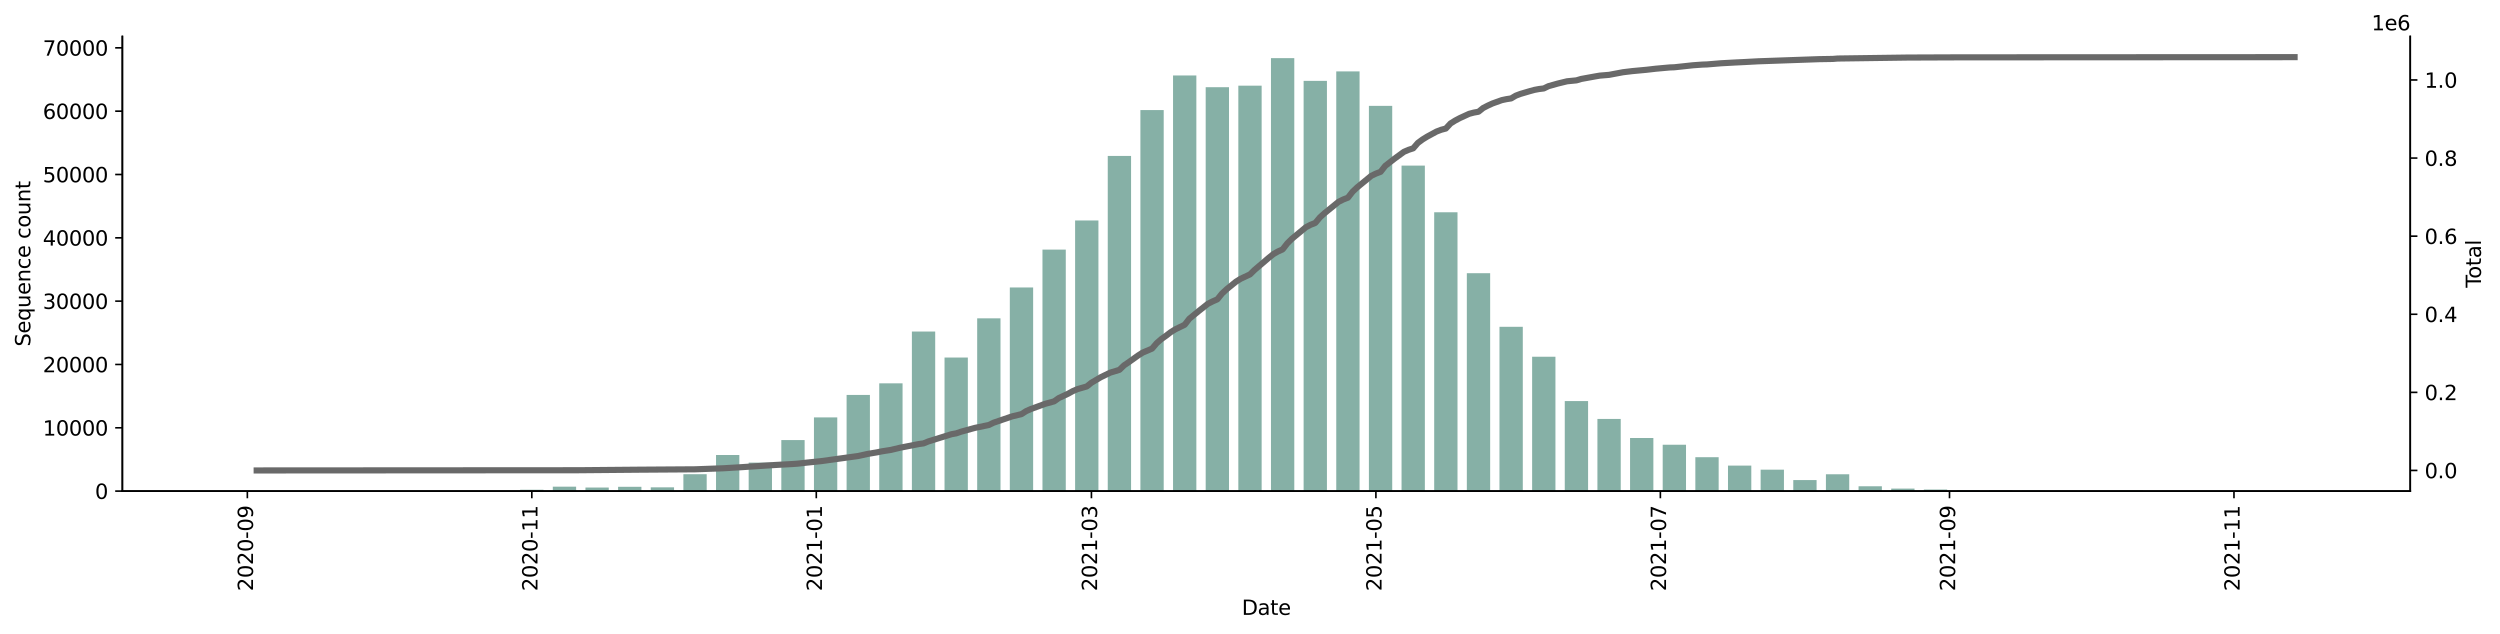 <?xml version="1.0" encoding="utf-8" standalone="no"?>
<!DOCTYPE svg PUBLIC "-//W3C//DTD SVG 1.1//EN"
  "http://www.w3.org/Graphics/SVG/1.1/DTD/svg11.dtd">
<svg height="309.219pt" version="1.1" viewBox="0 0 1219.472 309.219" width="1219.472pt" xmlns="http://www.w3.org/2000/svg" xmlns:xlink="http://www.w3.org/1999/xlink">
 <defs>
  <style type="text/css">*{stroke-linecap:butt;stroke-linejoin:round;}</style>
 </defs>
 <g id="figure_1">
  <g id="patch_1">
   <path d="M 0 309.219 
L 1219.472 309.219 
L 1219.472 0 
L 0 0 
z
" style="fill:#ffffff;"/>
  </g>
  <g id="axes_1">
   <g id="patch_2">
    <path d="M 59.691 239.558 
L 1175.691 239.558 
L 1175.691 17.798 
L 59.691 17.798 
z
" style="fill:#ffffff;"/>
   </g>
   <g id="patch_3">
    <path clip-path="url(#p2f53ec2098)" d="M 110.418 239.558 
L 121.792 239.558 
L 121.792 239.552 
L 110.418 239.552 
z
" style="fill:#86b0a6;"/>
   </g>
   <g id="patch_4">
    <path clip-path="url(#p2f53ec2098)" d="M 158.188 239.558 
L 169.562 239.558 
L 169.562 239.546 
L 158.188 239.546 
z
" style="fill:#86b0a6;"/>
   </g>
   <g id="patch_5">
    <path clip-path="url(#p2f53ec2098)" d="M 174.111 239.558 
L 185.485 239.558 
L 185.485 239.543 
L 174.111 239.543 
z
" style="fill:#86b0a6;"/>
   </g>
   <g id="patch_6">
    <path clip-path="url(#p2f53ec2098)" d="M 190.035 239.558 
L 201.409 239.558 
L 201.409 239.546 
L 190.035 239.546 
z
" style="fill:#86b0a6;"/>
   </g>
   <g id="patch_7">
    <path clip-path="url(#p2f53ec2098)" d="M 205.958 239.558 
L 217.332 239.558 
L 217.332 239.534 
L 205.958 239.534 
z
" style="fill:#86b0a6;"/>
   </g>
   <g id="patch_8">
    <path clip-path="url(#p2f53ec2098)" d="M 221.881 239.558 
L 233.255 239.558 
L 233.255 239.453 
L 221.881 239.453 
z
" style="fill:#86b0a6;"/>
   </g>
   <g id="patch_9">
    <path clip-path="url(#p2f53ec2098)" d="M 237.805 239.558 
L 249.179 239.558 
L 249.179 239.438 
L 237.805 239.438 
z
" style="fill:#86b0a6;"/>
   </g>
   <g id="patch_10">
    <path clip-path="url(#p2f53ec2098)" d="M 253.728 239.558 
L 265.102 239.558 
L 265.102 238.873 
L 253.728 238.873 
z
" style="fill:#86b0a6;"/>
   </g>
   <g id="patch_11">
    <path clip-path="url(#p2f53ec2098)" d="M 269.651 239.558 
L 281.025 239.558 
L 281.025 237.406 
L 269.651 237.406 
z
" style="fill:#86b0a6;"/>
   </g>
   <g id="patch_12">
    <path clip-path="url(#p2f53ec2098)" d="M 285.575 239.558 
L 296.949 239.558 
L 296.949 237.829 
L 285.575 237.829 
z
" style="fill:#86b0a6;"/>
   </g>
   <g id="patch_13">
    <path clip-path="url(#p2f53ec2098)" d="M 301.498 239.558 
L 312.872 239.558 
L 312.872 237.458 
L 301.498 237.458 
z
" style="fill:#86b0a6;"/>
   </g>
   <g id="patch_14">
    <path clip-path="url(#p2f53ec2098)" d="M 317.422 239.558 
L 328.795 239.558 
L 328.795 237.705 
L 317.422 237.705 
z
" style="fill:#86b0a6;"/>
   </g>
   <g id="patch_15">
    <path clip-path="url(#p2f53ec2098)" d="M 333.345 239.558 
L 344.719 239.558 
L 344.719 231.311 
L 333.345 231.311 
z
" style="fill:#86b0a6;"/>
   </g>
   <g id="patch_16">
    <path clip-path="url(#p2f53ec2098)" d="M 349.268 239.558 
L 360.642 239.558 
L 360.642 221.955 
L 349.268 221.955 
z
" style="fill:#86b0a6;"/>
   </g>
   <g id="patch_17">
    <path clip-path="url(#p2f53ec2098)" d="M 365.192 239.558 
L 376.565 239.558 
L 376.565 225.656 
L 365.192 225.656 
z
" style="fill:#86b0a6;"/>
   </g>
   <g id="patch_18">
    <path clip-path="url(#p2f53ec2098)" d="M 381.115 239.558 
L 392.489 239.558 
L 392.489 214.669 
L 381.115 214.669 
z
" style="fill:#86b0a6;"/>
   </g>
   <g id="patch_19">
    <path clip-path="url(#p2f53ec2098)" d="M 397.038 239.558 
L 408.412 239.558 
L 408.412 203.596 
L 397.038 203.596 
z
" style="fill:#86b0a6;"/>
   </g>
   <g id="patch_20">
    <path clip-path="url(#p2f53ec2098)" d="M 412.962 239.558 
L 424.336 239.558 
L 424.336 192.636 
L 412.962 192.636 
z
" style="fill:#86b0a6;"/>
   </g>
   <g id="patch_21">
    <path clip-path="url(#p2f53ec2098)" d="M 428.885 239.558 
L 440.259 239.558 
L 440.259 186.999 
L 428.885 186.999 
z
" style="fill:#86b0a6;"/>
   </g>
   <g id="patch_22">
    <path clip-path="url(#p2f53ec2098)" d="M 444.808 239.558 
L 456.182 239.558 
L 456.182 161.724 
L 444.808 161.724 
z
" style="fill:#86b0a6;"/>
   </g>
   <g id="patch_23">
    <path clip-path="url(#p2f53ec2098)" d="M 460.732 239.558 
L 472.106 239.558 
L 472.106 174.385 
L 460.732 174.385 
z
" style="fill:#86b0a6;"/>
   </g>
   <g id="patch_24">
    <path clip-path="url(#p2f53ec2098)" d="M 476.655 239.558 
L 488.029 239.558 
L 488.029 155.284 
L 476.655 155.284 
z
" style="fill:#86b0a6;"/>
   </g>
   <g id="patch_25">
    <path clip-path="url(#p2f53ec2098)" d="M 492.579 239.558 
L 503.952 239.558 
L 503.952 140.232 
L 492.579 140.232 
z
" style="fill:#86b0a6;"/>
   </g>
   <g id="patch_26">
    <path clip-path="url(#p2f53ec2098)" d="M 508.502 239.558 
L 519.876 239.558 
L 519.876 121.742 
L 508.502 121.742 
z
" style="fill:#86b0a6;"/>
   </g>
   <g id="patch_27">
    <path clip-path="url(#p2f53ec2098)" d="M 524.425 239.558 
L 535.799 239.558 
L 535.799 107.546 
L 524.425 107.546 
z
" style="fill:#86b0a6;"/>
   </g>
   <g id="patch_28">
    <path clip-path="url(#p2f53ec2098)" d="M 540.349 239.558 
L 551.722 239.558 
L 551.722 76.071 
L 540.349 76.071 
z
" style="fill:#86b0a6;"/>
   </g>
   <g id="patch_29">
    <path clip-path="url(#p2f53ec2098)" d="M 556.272 239.558 
L 567.646 239.558 
L 567.646 53.705 
L 556.272 53.705 
z
" style="fill:#86b0a6;"/>
   </g>
   <g id="patch_30">
    <path clip-path="url(#p2f53ec2098)" d="M 572.195 239.558 
L 583.569 239.558 
L 583.569 36.803 
L 572.195 36.803 
z
" style="fill:#86b0a6;"/>
   </g>
   <g id="patch_31">
    <path clip-path="url(#p2f53ec2098)" d="M 588.119 239.558 
L 599.492 239.558 
L 599.492 42.545 
L 588.119 42.545 
z
" style="fill:#86b0a6;"/>
   </g>
   <g id="patch_32">
    <path clip-path="url(#p2f53ec2098)" d="M 604.042 239.558 
L 615.416 239.558 
L 615.416 41.795 
L 604.042 41.795 
z
" style="fill:#86b0a6;"/>
   </g>
   <g id="patch_33">
    <path clip-path="url(#p2f53ec2098)" d="M 619.965 239.558 
L 631.339 239.558 
L 631.339 28.358 
L 619.965 28.358 
z
" style="fill:#86b0a6;"/>
   </g>
   <g id="patch_34">
    <path clip-path="url(#p2f53ec2098)" d="M 635.889 239.558 
L 647.263 239.558 
L 647.263 39.46 
L 635.889 39.46 
z
" style="fill:#86b0a6;"/>
   </g>
   <g id="patch_35">
    <path clip-path="url(#p2f53ec2098)" d="M 651.812 239.558 
L 663.186 239.558 
L 663.186 34.82 
L 651.812 34.82 
z
" style="fill:#86b0a6;"/>
   </g>
   <g id="patch_36">
    <path clip-path="url(#p2f53ec2098)" d="M 667.735 239.558 
L 679.109 239.558 
L 679.109 51.645 
L 667.735 51.645 
z
" style="fill:#86b0a6;"/>
   </g>
   <g id="patch_37">
    <path clip-path="url(#p2f53ec2098)" d="M 683.659 239.558 
L 695.033 239.558 
L 695.033 80.788 
L 683.659 80.788 
z
" style="fill:#86b0a6;"/>
   </g>
   <g id="patch_38">
    <path clip-path="url(#p2f53ec2098)" d="M 699.582 239.558 
L 710.956 239.558 
L 710.956 103.543 
L 699.582 103.543 
z
" style="fill:#86b0a6;"/>
   </g>
   <g id="patch_39">
    <path clip-path="url(#p2f53ec2098)" d="M 715.506 239.558 
L 726.879 239.558 
L 726.879 133.257 
L 715.506 133.257 
z
" style="fill:#86b0a6;"/>
   </g>
   <g id="patch_40">
    <path clip-path="url(#p2f53ec2098)" d="M 731.429 239.558 
L 742.803 239.558 
L 742.803 159.407 
L 731.429 159.407 
z
" style="fill:#86b0a6;"/>
   </g>
   <g id="patch_41">
    <path clip-path="url(#p2f53ec2098)" d="M 747.352 239.558 
L 758.726 239.558 
L 758.726 174.017 
L 747.352 174.017 
z
" style="fill:#86b0a6;"/>
   </g>
   <g id="patch_42">
    <path clip-path="url(#p2f53ec2098)" d="M 763.276 239.558 
L 774.649 239.558 
L 774.649 195.645 
L 763.276 195.645 
z
" style="fill:#86b0a6;"/>
   </g>
   <g id="patch_43">
    <path clip-path="url(#p2f53ec2098)" d="M 779.199 239.558 
L 790.573 239.558 
L 790.573 204.362 
L 779.199 204.362 
z
" style="fill:#86b0a6;"/>
   </g>
   <g id="patch_44">
    <path clip-path="url(#p2f53ec2098)" d="M 795.122 239.558 
L 806.496 239.558 
L 806.496 213.656 
L 795.122 213.656 
z
" style="fill:#86b0a6;"/>
   </g>
   <g id="patch_45">
    <path clip-path="url(#p2f53ec2098)" d="M 811.046 239.558 
L 822.42 239.558 
L 822.42 216.933 
L 811.046 216.933 
z
" style="fill:#86b0a6;"/>
   </g>
   <g id="patch_46">
    <path clip-path="url(#p2f53ec2098)" d="M 826.969 239.558 
L 838.343 239.558 
L 838.343 223.009 
L 826.969 223.009 
z
" style="fill:#86b0a6;"/>
   </g>
   <g id="patch_47">
    <path clip-path="url(#p2f53ec2098)" d="M 842.892 239.558 
L 854.266 239.558 
L 854.266 227.12 
L 842.892 227.12 
z
" style="fill:#86b0a6;"/>
   </g>
   <g id="patch_48">
    <path clip-path="url(#p2f53ec2098)" d="M 858.816 239.558 
L 870.19 239.558 
L 870.19 229.112 
L 858.816 229.112 
z
" style="fill:#86b0a6;"/>
   </g>
   <g id="patch_49">
    <path clip-path="url(#p2f53ec2098)" d="M 874.739 239.558 
L 886.113 239.558 
L 886.113 234.175 
L 874.739 234.175 
z
" style="fill:#86b0a6;"/>
   </g>
   <g id="patch_50">
    <path clip-path="url(#p2f53ec2098)" d="M 890.662 239.558 
L 902.036 239.558 
L 902.036 231.345 
L 890.662 231.345 
z
" style="fill:#86b0a6;"/>
   </g>
   <g id="patch_51">
    <path clip-path="url(#p2f53ec2098)" d="M 906.586 239.558 
L 917.96 239.558 
L 917.96 237.202 
L 906.586 237.202 
z
" style="fill:#86b0a6;"/>
   </g>
   <g id="patch_52">
    <path clip-path="url(#p2f53ec2098)" d="M 922.509 239.558 
L 933.883 239.558 
L 933.883 238.335 
L 922.509 238.335 
z
" style="fill:#86b0a6;"/>
   </g>
   <g id="patch_53">
    <path clip-path="url(#p2f53ec2098)" d="M 938.433 239.558 
L 949.806 239.558 
L 949.806 238.78 
L 938.433 238.78 
z
" style="fill:#86b0a6;"/>
   </g>
   <g id="patch_54">
    <path clip-path="url(#p2f53ec2098)" d="M 954.356 239.558 
L 965.73 239.558 
L 965.73 239.179 
L 954.356 239.179 
z
" style="fill:#86b0a6;"/>
   </g>
   <g id="patch_55">
    <path clip-path="url(#p2f53ec2098)" d="M 970.279 239.558 
L 981.653 239.558 
L 981.653 239.228 
L 970.279 239.228 
z
" style="fill:#86b0a6;"/>
   </g>
   <g id="patch_56">
    <path clip-path="url(#p2f53ec2098)" d="M 986.203 239.558 
L 997.576 239.558 
L 997.576 239.382 
L 986.203 239.382 
z
" style="fill:#86b0a6;"/>
   </g>
   <g id="patch_57">
    <path clip-path="url(#p2f53ec2098)" d="M 1002.126 239.558 
L 1013.5 239.558 
L 1013.5 239.45 
L 1002.126 239.45 
z
" style="fill:#86b0a6;"/>
   </g>
   <g id="patch_58">
    <path clip-path="url(#p2f53ec2098)" d="M 1018.049 239.558 
L 1029.423 239.558 
L 1029.423 239.435 
L 1018.049 239.435 
z
" style="fill:#86b0a6;"/>
   </g>
   <g id="patch_59">
    <path clip-path="url(#p2f53ec2098)" d="M 1033.973 239.558 
L 1045.347 239.558 
L 1045.347 239.308 
L 1033.973 239.308 
z
" style="fill:#86b0a6;"/>
   </g>
   <g id="patch_60">
    <path clip-path="url(#p2f53ec2098)" d="M 1049.896 239.558 
L 1061.27 239.558 
L 1061.27 239.518 
L 1049.896 239.518 
z
" style="fill:#86b0a6;"/>
   </g>
   <g id="patch_61">
    <path clip-path="url(#p2f53ec2098)" d="M 1065.819 239.558 
L 1077.193 239.558 
L 1077.193 239.54 
L 1065.819 239.54 
z
" style="fill:#86b0a6;"/>
   </g>
   <g id="patch_62">
    <path clip-path="url(#p2f53ec2098)" d="M 1081.743 239.558 
L 1093.117 239.558 
L 1093.117 239.555 
L 1081.743 239.555 
z
" style="fill:#86b0a6;"/>
   </g>
   <g id="patch_63">
    <path clip-path="url(#p2f53ec2098)" d="M 1097.666 239.558 
L 1109.04 239.558 
L 1109.04 239.549 
L 1097.666 239.549 
z
" style="fill:#86b0a6;"/>
   </g>
   <g id="patch_64">
    <path clip-path="url(#p2f53ec2098)" d="M 1113.59 239.558 
L 1124.963 239.558 
L 1124.963 239.555 
L 1113.59 239.555 
z
" style="fill:#86b0a6;"/>
   </g>
   <g id="matplotlib.axis_1">
    <g id="xtick_1">
     <g id="line2d_1">
      <defs>
       <path d="M 0 0 
L 0 3.5 
" id="m58d3f41834" style="stroke:#000000;stroke-width:0.8;"/>
      </defs>
      <g>
       <use style="stroke:#000000;stroke-width:0.8;" x="120.654" xlink:href="#m58d3f41834" y="239.558"/>
      </g>
     </g>
     <g id="text_1">
      <!-- 2020-09 -->
      <g transform="translate(123.414 288.341)rotate(-90)scale(0.1 -0.1)">
       <defs>
        <path d="M 1228 531 
L 3431 531 
L 3431 0 
L 469 0 
L 469 531 
Q 828 903 1448 1529 
Q 2069 2156 2228 2338 
Q 2531 2678 2651 2914 
Q 2772 3150 2772 3378 
Q 2772 3750 2511 3984 
Q 2250 4219 1831 4219 
Q 1534 4219 1204 4116 
Q 875 4013 500 3803 
L 500 4441 
Q 881 4594 1212 4672 
Q 1544 4750 1819 4750 
Q 2544 4750 2975 4387 
Q 3406 4025 3406 3419 
Q 3406 3131 3298 2873 
Q 3191 2616 2906 2266 
Q 2828 2175 2409 1742 
Q 1991 1309 1228 531 
z
" id="DejaVuSans-32" transform="scale(0.016)"/>
        <path d="M 2034 4250 
Q 1547 4250 1301 3770 
Q 1056 3291 1056 2328 
Q 1056 1369 1301 889 
Q 1547 409 2034 409 
Q 2525 409 2770 889 
Q 3016 1369 3016 2328 
Q 3016 3291 2770 3770 
Q 2525 4250 2034 4250 
z
M 2034 4750 
Q 2819 4750 3233 4129 
Q 3647 3509 3647 2328 
Q 3647 1150 3233 529 
Q 2819 -91 2034 -91 
Q 1250 -91 836 529 
Q 422 1150 422 2328 
Q 422 3509 836 4129 
Q 1250 4750 2034 4750 
z
" id="DejaVuSans-30" transform="scale(0.016)"/>
        <path d="M 313 2009 
L 1997 2009 
L 1997 1497 
L 313 1497 
L 313 2009 
z
" id="DejaVuSans-2d" transform="scale(0.016)"/>
        <path d="M 703 97 
L 703 672 
Q 941 559 1184 500 
Q 1428 441 1663 441 
Q 2288 441 2617 861 
Q 2947 1281 2994 2138 
Q 2813 1869 2534 1725 
Q 2256 1581 1919 1581 
Q 1219 1581 811 2004 
Q 403 2428 403 3163 
Q 403 3881 828 4315 
Q 1253 4750 1959 4750 
Q 2769 4750 3195 4129 
Q 3622 3509 3622 2328 
Q 3622 1225 3098 567 
Q 2575 -91 1691 -91 
Q 1453 -91 1209 -44 
Q 966 3 703 97 
z
M 1959 2075 
Q 2384 2075 2632 2365 
Q 2881 2656 2881 3163 
Q 2881 3666 2632 3958 
Q 2384 4250 1959 4250 
Q 1534 4250 1286 3958 
Q 1038 3666 1038 3163 
Q 1038 2656 1286 2365 
Q 1534 2075 1959 2075 
z
" id="DejaVuSans-39" transform="scale(0.016)"/>
       </defs>
       <use xlink:href="#DejaVuSans-32"/>
       <use x="63.623" xlink:href="#DejaVuSans-30"/>
       <use x="127.246" xlink:href="#DejaVuSans-32"/>
       <use x="190.869" xlink:href="#DejaVuSans-30"/>
       <use x="254.492" xlink:href="#DejaVuSans-2d"/>
       <use x="290.576" xlink:href="#DejaVuSans-30"/>
       <use x="354.199" xlink:href="#DejaVuSans-39"/>
      </g>
     </g>
    </g>
    <g id="xtick_2">
     <g id="line2d_2">
      <g>
       <use style="stroke:#000000;stroke-width:0.8;" x="259.415" xlink:href="#m58d3f41834" y="239.558"/>
      </g>
     </g>
     <g id="text_2">
      <!-- 2020-11 -->
      <g transform="translate(262.174 288.341)rotate(-90)scale(0.1 -0.1)">
       <defs>
        <path d="M 794 531 
L 1825 531 
L 1825 4091 
L 703 3866 
L 703 4441 
L 1819 4666 
L 2450 4666 
L 2450 531 
L 3481 531 
L 3481 0 
L 794 0 
L 794 531 
z
" id="DejaVuSans-31" transform="scale(0.016)"/>
       </defs>
       <use xlink:href="#DejaVuSans-32"/>
       <use x="63.623" xlink:href="#DejaVuSans-30"/>
       <use x="127.246" xlink:href="#DejaVuSans-32"/>
       <use x="190.869" xlink:href="#DejaVuSans-30"/>
       <use x="254.492" xlink:href="#DejaVuSans-2d"/>
       <use x="290.576" xlink:href="#DejaVuSans-31"/>
       <use x="354.199" xlink:href="#DejaVuSans-31"/>
      </g>
     </g>
    </g>
    <g id="xtick_3">
     <g id="line2d_3">
      <g>
       <use style="stroke:#000000;stroke-width:0.8;" x="398.176" xlink:href="#m58d3f41834" y="239.558"/>
      </g>
     </g>
     <g id="text_3">
      <!-- 2021-01 -->
      <g transform="translate(400.935 288.341)rotate(-90)scale(0.1 -0.1)">
       <use xlink:href="#DejaVuSans-32"/>
       <use x="63.623" xlink:href="#DejaVuSans-30"/>
       <use x="127.246" xlink:href="#DejaVuSans-32"/>
       <use x="190.869" xlink:href="#DejaVuSans-31"/>
       <use x="254.492" xlink:href="#DejaVuSans-2d"/>
       <use x="290.576" xlink:href="#DejaVuSans-30"/>
       <use x="354.199" xlink:href="#DejaVuSans-31"/>
      </g>
     </g>
    </g>
    <g id="xtick_4">
     <g id="line2d_4">
      <g>
       <use style="stroke:#000000;stroke-width:0.8;" x="532.387" xlink:href="#m58d3f41834" y="239.558"/>
      </g>
     </g>
     <g id="text_4">
      <!-- 2021-03 -->
      <g transform="translate(535.146 288.341)rotate(-90)scale(0.1 -0.1)">
       <defs>
        <path d="M 2597 2516 
Q 3050 2419 3304 2112 
Q 3559 1806 3559 1356 
Q 3559 666 3084 287 
Q 2609 -91 1734 -91 
Q 1441 -91 1130 -33 
Q 819 25 488 141 
L 488 750 
Q 750 597 1062 519 
Q 1375 441 1716 441 
Q 2309 441 2620 675 
Q 2931 909 2931 1356 
Q 2931 1769 2642 2001 
Q 2353 2234 1838 2234 
L 1294 2234 
L 1294 2753 
L 1863 2753 
Q 2328 2753 2575 2939 
Q 2822 3125 2822 3475 
Q 2822 3834 2567 4026 
Q 2313 4219 1838 4219 
Q 1578 4219 1281 4162 
Q 984 4106 628 3988 
L 628 4550 
Q 988 4650 1302 4700 
Q 1616 4750 1894 4750 
Q 2613 4750 3031 4423 
Q 3450 4097 3450 3541 
Q 3450 3153 3228 2886 
Q 3006 2619 2597 2516 
z
" id="DejaVuSans-33" transform="scale(0.016)"/>
       </defs>
       <use xlink:href="#DejaVuSans-32"/>
       <use x="63.623" xlink:href="#DejaVuSans-30"/>
       <use x="127.246" xlink:href="#DejaVuSans-32"/>
       <use x="190.869" xlink:href="#DejaVuSans-31"/>
       <use x="254.492" xlink:href="#DejaVuSans-2d"/>
       <use x="290.576" xlink:href="#DejaVuSans-30"/>
       <use x="354.199" xlink:href="#DejaVuSans-33"/>
      </g>
     </g>
    </g>
    <g id="xtick_5">
     <g id="line2d_5">
      <g>
       <use style="stroke:#000000;stroke-width:0.8;" x="671.148" xlink:href="#m58d3f41834" y="239.558"/>
      </g>
     </g>
     <g id="text_5">
      <!-- 2021-05 -->
      <g transform="translate(673.907 288.341)rotate(-90)scale(0.1 -0.1)">
       <defs>
        <path d="M 691 4666 
L 3169 4666 
L 3169 4134 
L 1269 4134 
L 1269 2991 
Q 1406 3038 1543 3061 
Q 1681 3084 1819 3084 
Q 2600 3084 3056 2656 
Q 3513 2228 3513 1497 
Q 3513 744 3044 326 
Q 2575 -91 1722 -91 
Q 1428 -91 1123 -41 
Q 819 9 494 109 
L 494 744 
Q 775 591 1075 516 
Q 1375 441 1709 441 
Q 2250 441 2565 725 
Q 2881 1009 2881 1497 
Q 2881 1984 2565 2268 
Q 2250 2553 1709 2553 
Q 1456 2553 1204 2497 
Q 953 2441 691 2322 
L 691 4666 
z
" id="DejaVuSans-35" transform="scale(0.016)"/>
       </defs>
       <use xlink:href="#DejaVuSans-32"/>
       <use x="63.623" xlink:href="#DejaVuSans-30"/>
       <use x="127.246" xlink:href="#DejaVuSans-32"/>
       <use x="190.869" xlink:href="#DejaVuSans-31"/>
       <use x="254.492" xlink:href="#DejaVuSans-2d"/>
       <use x="290.576" xlink:href="#DejaVuSans-30"/>
       <use x="354.199" xlink:href="#DejaVuSans-35"/>
      </g>
     </g>
    </g>
    <g id="xtick_6">
     <g id="line2d_6">
      <g>
       <use style="stroke:#000000;stroke-width:0.8;" x="809.908" xlink:href="#m58d3f41834" y="239.558"/>
      </g>
     </g>
     <g id="text_6">
      <!-- 2021-07 -->
      <g transform="translate(812.668 288.341)rotate(-90)scale(0.1 -0.1)">
       <defs>
        <path d="M 525 4666 
L 3525 4666 
L 3525 4397 
L 1831 0 
L 1172 0 
L 2766 4134 
L 525 4134 
L 525 4666 
z
" id="DejaVuSans-37" transform="scale(0.016)"/>
       </defs>
       <use xlink:href="#DejaVuSans-32"/>
       <use x="63.623" xlink:href="#DejaVuSans-30"/>
       <use x="127.246" xlink:href="#DejaVuSans-32"/>
       <use x="190.869" xlink:href="#DejaVuSans-31"/>
       <use x="254.492" xlink:href="#DejaVuSans-2d"/>
       <use x="290.576" xlink:href="#DejaVuSans-30"/>
       <use x="354.199" xlink:href="#DejaVuSans-37"/>
      </g>
     </g>
    </g>
    <g id="xtick_7">
     <g id="line2d_7">
      <g>
       <use style="stroke:#000000;stroke-width:0.8;" x="950.944" xlink:href="#m58d3f41834" y="239.558"/>
      </g>
     </g>
     <g id="text_7">
      <!-- 2021-09 -->
      <g transform="translate(953.703 288.341)rotate(-90)scale(0.1 -0.1)">
       <use xlink:href="#DejaVuSans-32"/>
       <use x="63.623" xlink:href="#DejaVuSans-30"/>
       <use x="127.246" xlink:href="#DejaVuSans-32"/>
       <use x="190.869" xlink:href="#DejaVuSans-31"/>
       <use x="254.492" xlink:href="#DejaVuSans-2d"/>
       <use x="290.576" xlink:href="#DejaVuSans-30"/>
       <use x="354.199" xlink:href="#DejaVuSans-39"/>
      </g>
     </g>
    </g>
    <g id="xtick_8">
     <g id="line2d_8">
      <g>
       <use style="stroke:#000000;stroke-width:0.8;" x="1089.704" xlink:href="#m58d3f41834" y="239.558"/>
      </g>
     </g>
     <g id="text_8">
      <!-- 2021-11 -->
      <g transform="translate(1092.464 288.341)rotate(-90)scale(0.1 -0.1)">
       <use xlink:href="#DejaVuSans-32"/>
       <use x="63.623" xlink:href="#DejaVuSans-30"/>
       <use x="127.246" xlink:href="#DejaVuSans-32"/>
       <use x="190.869" xlink:href="#DejaVuSans-31"/>
       <use x="254.492" xlink:href="#DejaVuSans-2d"/>
       <use x="290.576" xlink:href="#DejaVuSans-31"/>
       <use x="354.199" xlink:href="#DejaVuSans-31"/>
      </g>
     </g>
    </g>
    <g id="text_9">
     <!-- Date -->
     <g transform="translate(605.74 299.94)scale(0.1 -0.1)">
      <defs>
       <path d="M 1259 4147 
L 1259 519 
L 2022 519 
Q 2988 519 3436 956 
Q 3884 1394 3884 2338 
Q 3884 3275 3436 3711 
Q 2988 4147 2022 4147 
L 1259 4147 
z
M 628 4666 
L 1925 4666 
Q 3281 4666 3915 4102 
Q 4550 3538 4550 2338 
Q 4550 1131 3912 565 
Q 3275 0 1925 0 
L 628 0 
L 628 4666 
z
" id="DejaVuSans-44" transform="scale(0.016)"/>
       <path d="M 2194 1759 
Q 1497 1759 1228 1600 
Q 959 1441 959 1056 
Q 959 750 1161 570 
Q 1363 391 1709 391 
Q 2188 391 2477 730 
Q 2766 1069 2766 1631 
L 2766 1759 
L 2194 1759 
z
M 3341 1997 
L 3341 0 
L 2766 0 
L 2766 531 
Q 2569 213 2275 61 
Q 1981 -91 1556 -91 
Q 1019 -91 701 211 
Q 384 513 384 1019 
Q 384 1609 779 1909 
Q 1175 2209 1959 2209 
L 2766 2209 
L 2766 2266 
Q 2766 2663 2505 2880 
Q 2244 3097 1772 3097 
Q 1472 3097 1187 3025 
Q 903 2953 641 2809 
L 641 3341 
Q 956 3463 1253 3523 
Q 1550 3584 1831 3584 
Q 2591 3584 2966 3190 
Q 3341 2797 3341 1997 
z
" id="DejaVuSans-61" transform="scale(0.016)"/>
       <path d="M 1172 4494 
L 1172 3500 
L 2356 3500 
L 2356 3053 
L 1172 3053 
L 1172 1153 
Q 1172 725 1289 603 
Q 1406 481 1766 481 
L 2356 481 
L 2356 0 
L 1766 0 
Q 1100 0 847 248 
Q 594 497 594 1153 
L 594 3053 
L 172 3053 
L 172 3500 
L 594 3500 
L 594 4494 
L 1172 4494 
z
" id="DejaVuSans-74" transform="scale(0.016)"/>
       <path d="M 3597 1894 
L 3597 1613 
L 953 1613 
Q 991 1019 1311 708 
Q 1631 397 2203 397 
Q 2534 397 2845 478 
Q 3156 559 3463 722 
L 3463 178 
Q 3153 47 2828 -22 
Q 2503 -91 2169 -91 
Q 1331 -91 842 396 
Q 353 884 353 1716 
Q 353 2575 817 3079 
Q 1281 3584 2069 3584 
Q 2775 3584 3186 3129 
Q 3597 2675 3597 1894 
z
M 3022 2063 
Q 3016 2534 2758 2815 
Q 2500 3097 2075 3097 
Q 1594 3097 1305 2825 
Q 1016 2553 972 2059 
L 3022 2063 
z
" id="DejaVuSans-65" transform="scale(0.016)"/>
      </defs>
      <use xlink:href="#DejaVuSans-44"/>
      <use x="77.002" xlink:href="#DejaVuSans-61"/>
      <use x="138.281" xlink:href="#DejaVuSans-74"/>
      <use x="177.49" xlink:href="#DejaVuSans-65"/>
     </g>
    </g>
   </g>
   <g id="matplotlib.axis_2">
    <g id="ytick_1">
     <g id="line2d_9">
      <defs>
       <path d="M 0 0 
L -3.5 0 
" id="ma6997b1ab3" style="stroke:#000000;stroke-width:0.8;"/>
      </defs>
      <g>
       <use style="stroke:#000000;stroke-width:0.8;" x="59.691" xlink:href="#ma6997b1ab3" y="239.558"/>
      </g>
     </g>
     <g id="text_10">
      <!-- 0 -->
      <g transform="translate(46.328 243.358)scale(0.1 -0.1)">
       <use xlink:href="#DejaVuSans-30"/>
      </g>
     </g>
    </g>
    <g id="ytick_2">
     <g id="line2d_10">
      <g>
       <use style="stroke:#000000;stroke-width:0.8;" x="59.691" xlink:href="#ma6997b1ab3" y="208.67"/>
      </g>
     </g>
     <g id="text_11">
      <!-- 10000 -->
      <g transform="translate(20.878 212.47)scale(0.1 -0.1)">
       <use xlink:href="#DejaVuSans-31"/>
       <use x="63.623" xlink:href="#DejaVuSans-30"/>
       <use x="127.246" xlink:href="#DejaVuSans-30"/>
       <use x="190.869" xlink:href="#DejaVuSans-30"/>
       <use x="254.492" xlink:href="#DejaVuSans-30"/>
      </g>
     </g>
    </g>
    <g id="ytick_3">
     <g id="line2d_11">
      <g>
       <use style="stroke:#000000;stroke-width:0.8;" x="59.691" xlink:href="#ma6997b1ab3" y="177.782"/>
      </g>
     </g>
     <g id="text_12">
      <!-- 20000 -->
      <g transform="translate(20.878 181.582)scale(0.1 -0.1)">
       <use xlink:href="#DejaVuSans-32"/>
       <use x="63.623" xlink:href="#DejaVuSans-30"/>
       <use x="127.246" xlink:href="#DejaVuSans-30"/>
       <use x="190.869" xlink:href="#DejaVuSans-30"/>
       <use x="254.492" xlink:href="#DejaVuSans-30"/>
      </g>
     </g>
    </g>
    <g id="ytick_4">
     <g id="line2d_12">
      <g>
       <use style="stroke:#000000;stroke-width:0.8;" x="59.691" xlink:href="#ma6997b1ab3" y="146.894"/>
      </g>
     </g>
     <g id="text_13">
      <!-- 30000 -->
      <g transform="translate(20.878 150.694)scale(0.1 -0.1)">
       <use xlink:href="#DejaVuSans-33"/>
       <use x="63.623" xlink:href="#DejaVuSans-30"/>
       <use x="127.246" xlink:href="#DejaVuSans-30"/>
       <use x="190.869" xlink:href="#DejaVuSans-30"/>
       <use x="254.492" xlink:href="#DejaVuSans-30"/>
      </g>
     </g>
    </g>
    <g id="ytick_5">
     <g id="line2d_13">
      <g>
       <use style="stroke:#000000;stroke-width:0.8;" x="59.691" xlink:href="#ma6997b1ab3" y="116.006"/>
      </g>
     </g>
     <g id="text_14">
      <!-- 40000 -->
      <g transform="translate(20.878 119.806)scale(0.1 -0.1)">
       <defs>
        <path d="M 2419 4116 
L 825 1625 
L 2419 1625 
L 2419 4116 
z
M 2253 4666 
L 3047 4666 
L 3047 1625 
L 3713 1625 
L 3713 1100 
L 3047 1100 
L 3047 0 
L 2419 0 
L 2419 1100 
L 313 1100 
L 313 1709 
L 2253 4666 
z
" id="DejaVuSans-34" transform="scale(0.016)"/>
       </defs>
       <use xlink:href="#DejaVuSans-34"/>
       <use x="63.623" xlink:href="#DejaVuSans-30"/>
       <use x="127.246" xlink:href="#DejaVuSans-30"/>
       <use x="190.869" xlink:href="#DejaVuSans-30"/>
       <use x="254.492" xlink:href="#DejaVuSans-30"/>
      </g>
     </g>
    </g>
    <g id="ytick_6">
     <g id="line2d_14">
      <g>
       <use style="stroke:#000000;stroke-width:0.8;" x="59.691" xlink:href="#ma6997b1ab3" y="85.118"/>
      </g>
     </g>
     <g id="text_15">
      <!-- 50000 -->
      <g transform="translate(20.878 88.918)scale(0.1 -0.1)">
       <use xlink:href="#DejaVuSans-35"/>
       <use x="63.623" xlink:href="#DejaVuSans-30"/>
       <use x="127.246" xlink:href="#DejaVuSans-30"/>
       <use x="190.869" xlink:href="#DejaVuSans-30"/>
       <use x="254.492" xlink:href="#DejaVuSans-30"/>
      </g>
     </g>
    </g>
    <g id="ytick_7">
     <g id="line2d_15">
      <g>
       <use style="stroke:#000000;stroke-width:0.8;" x="59.691" xlink:href="#ma6997b1ab3" y="54.23"/>
      </g>
     </g>
     <g id="text_16">
      <!-- 60000 -->
      <g transform="translate(20.878 58.029)scale(0.1 -0.1)">
       <defs>
        <path d="M 2113 2584 
Q 1688 2584 1439 2293 
Q 1191 2003 1191 1497 
Q 1191 994 1439 701 
Q 1688 409 2113 409 
Q 2538 409 2786 701 
Q 3034 994 3034 1497 
Q 3034 2003 2786 2293 
Q 2538 2584 2113 2584 
z
M 3366 4563 
L 3366 3988 
Q 3128 4100 2886 4159 
Q 2644 4219 2406 4219 
Q 1781 4219 1451 3797 
Q 1122 3375 1075 2522 
Q 1259 2794 1537 2939 
Q 1816 3084 2150 3084 
Q 2853 3084 3261 2657 
Q 3669 2231 3669 1497 
Q 3669 778 3244 343 
Q 2819 -91 2113 -91 
Q 1303 -91 875 529 
Q 447 1150 447 2328 
Q 447 3434 972 4092 
Q 1497 4750 2381 4750 
Q 2619 4750 2861 4703 
Q 3103 4656 3366 4563 
z
" id="DejaVuSans-36" transform="scale(0.016)"/>
       </defs>
       <use xlink:href="#DejaVuSans-36"/>
       <use x="63.623" xlink:href="#DejaVuSans-30"/>
       <use x="127.246" xlink:href="#DejaVuSans-30"/>
       <use x="190.869" xlink:href="#DejaVuSans-30"/>
       <use x="254.492" xlink:href="#DejaVuSans-30"/>
      </g>
     </g>
    </g>
    <g id="ytick_8">
     <g id="line2d_16">
      <g>
       <use style="stroke:#000000;stroke-width:0.8;" x="59.691" xlink:href="#ma6997b1ab3" y="23.342"/>
      </g>
     </g>
     <g id="text_17">
      <!-- 70000 -->
      <g transform="translate(20.878 27.141)scale(0.1 -0.1)">
       <use xlink:href="#DejaVuSans-37"/>
       <use x="63.623" xlink:href="#DejaVuSans-30"/>
       <use x="127.246" xlink:href="#DejaVuSans-30"/>
       <use x="190.869" xlink:href="#DejaVuSans-30"/>
       <use x="254.492" xlink:href="#DejaVuSans-30"/>
      </g>
     </g>
    </g>
    <g id="text_18">
     <!-- Sequence count -->
     <g transform="translate(14.798 169.039)rotate(-90)scale(0.1 -0.1)">
      <defs>
       <path d="M 3425 4513 
L 3425 3897 
Q 3066 4069 2747 4153 
Q 2428 4238 2131 4238 
Q 1616 4238 1336 4038 
Q 1056 3838 1056 3469 
Q 1056 3159 1242 3001 
Q 1428 2844 1947 2747 
L 2328 2669 
Q 3034 2534 3370 2195 
Q 3706 1856 3706 1288 
Q 3706 609 3251 259 
Q 2797 -91 1919 -91 
Q 1588 -91 1214 -16 
Q 841 59 441 206 
L 441 856 
Q 825 641 1194 531 
Q 1563 422 1919 422 
Q 2459 422 2753 634 
Q 3047 847 3047 1241 
Q 3047 1584 2836 1778 
Q 2625 1972 2144 2069 
L 1759 2144 
Q 1053 2284 737 2584 
Q 422 2884 422 3419 
Q 422 4038 858 4394 
Q 1294 4750 2059 4750 
Q 2388 4750 2728 4690 
Q 3069 4631 3425 4513 
z
" id="DejaVuSans-53" transform="scale(0.016)"/>
       <path d="M 947 1747 
Q 947 1113 1208 752 
Q 1469 391 1925 391 
Q 2381 391 2643 752 
Q 2906 1113 2906 1747 
Q 2906 2381 2643 2742 
Q 2381 3103 1925 3103 
Q 1469 3103 1208 2742 
Q 947 2381 947 1747 
z
M 2906 525 
Q 2725 213 2448 61 
Q 2172 -91 1784 -91 
Q 1150 -91 751 415 
Q 353 922 353 1747 
Q 353 2572 751 3078 
Q 1150 3584 1784 3584 
Q 2172 3584 2448 3432 
Q 2725 3281 2906 2969 
L 2906 3500 
L 3481 3500 
L 3481 -1331 
L 2906 -1331 
L 2906 525 
z
" id="DejaVuSans-71" transform="scale(0.016)"/>
       <path d="M 544 1381 
L 544 3500 
L 1119 3500 
L 1119 1403 
Q 1119 906 1312 657 
Q 1506 409 1894 409 
Q 2359 409 2629 706 
Q 2900 1003 2900 1516 
L 2900 3500 
L 3475 3500 
L 3475 0 
L 2900 0 
L 2900 538 
Q 2691 219 2414 64 
Q 2138 -91 1772 -91 
Q 1169 -91 856 284 
Q 544 659 544 1381 
z
M 1991 3584 
L 1991 3584 
z
" id="DejaVuSans-75" transform="scale(0.016)"/>
       <path d="M 3513 2113 
L 3513 0 
L 2938 0 
L 2938 2094 
Q 2938 2591 2744 2837 
Q 2550 3084 2163 3084 
Q 1697 3084 1428 2787 
Q 1159 2491 1159 1978 
L 1159 0 
L 581 0 
L 581 3500 
L 1159 3500 
L 1159 2956 
Q 1366 3272 1645 3428 
Q 1925 3584 2291 3584 
Q 2894 3584 3203 3211 
Q 3513 2838 3513 2113 
z
" id="DejaVuSans-6e" transform="scale(0.016)"/>
       <path d="M 3122 3366 
L 3122 2828 
Q 2878 2963 2633 3030 
Q 2388 3097 2138 3097 
Q 1578 3097 1268 2742 
Q 959 2388 959 1747 
Q 959 1106 1268 751 
Q 1578 397 2138 397 
Q 2388 397 2633 464 
Q 2878 531 3122 666 
L 3122 134 
Q 2881 22 2623 -34 
Q 2366 -91 2075 -91 
Q 1284 -91 818 406 
Q 353 903 353 1747 
Q 353 2603 823 3093 
Q 1294 3584 2113 3584 
Q 2378 3584 2631 3529 
Q 2884 3475 3122 3366 
z
" id="DejaVuSans-63" transform="scale(0.016)"/>
       <path id="DejaVuSans-20" transform="scale(0.016)"/>
       <path d="M 1959 3097 
Q 1497 3097 1228 2736 
Q 959 2375 959 1747 
Q 959 1119 1226 758 
Q 1494 397 1959 397 
Q 2419 397 2687 759 
Q 2956 1122 2956 1747 
Q 2956 2369 2687 2733 
Q 2419 3097 1959 3097 
z
M 1959 3584 
Q 2709 3584 3137 3096 
Q 3566 2609 3566 1747 
Q 3566 888 3137 398 
Q 2709 -91 1959 -91 
Q 1206 -91 779 398 
Q 353 888 353 1747 
Q 353 2609 779 3096 
Q 1206 3584 1959 3584 
z
" id="DejaVuSans-6f" transform="scale(0.016)"/>
      </defs>
      <use xlink:href="#DejaVuSans-53"/>
      <use x="63.477" xlink:href="#DejaVuSans-65"/>
      <use x="125" xlink:href="#DejaVuSans-71"/>
      <use x="188.477" xlink:href="#DejaVuSans-75"/>
      <use x="251.855" xlink:href="#DejaVuSans-65"/>
      <use x="313.379" xlink:href="#DejaVuSans-6e"/>
      <use x="376.758" xlink:href="#DejaVuSans-63"/>
      <use x="431.738" xlink:href="#DejaVuSans-65"/>
      <use x="493.262" xlink:href="#DejaVuSans-20"/>
      <use x="525.049" xlink:href="#DejaVuSans-63"/>
      <use x="580.029" xlink:href="#DejaVuSans-6f"/>
      <use x="641.211" xlink:href="#DejaVuSans-75"/>
      <use x="704.59" xlink:href="#DejaVuSans-6e"/>
      <use x="767.969" xlink:href="#DejaVuSans-74"/>
     </g>
    </g>
   </g>
   <g id="patch_65">
    <path d="M 59.691 239.558 
L 59.691 17.798 
" style="fill:none;stroke:#000000;stroke-linecap:square;stroke-linejoin:miter;stroke-width:0.8;"/>
   </g>
   <g id="patch_66">
    <path d="M 1175.691 239.558 
L 1175.691 17.798 
" style="fill:none;stroke:#000000;stroke-linecap:square;stroke-linejoin:miter;stroke-width:0.8;"/>
   </g>
   <g id="patch_67">
    <path d="M 59.691 239.558 
L 1175.691 239.558 
" style="fill:none;stroke:#000000;stroke-linecap:square;stroke-linejoin:miter;stroke-width:0.8;"/>
   </g>
  </g>
  <g id="axes_2">
   <g id="matplotlib.axis_3">
    <g id="ytick_9">
     <g id="line2d_17">
      <defs>
       <path d="M 0 0 
L 3.5 0 
" id="m2336eb97dc" style="stroke:#000000;stroke-width:0.8;"/>
      </defs>
      <g>
       <use style="stroke:#000000;stroke-width:0.8;" x="1175.691" xlink:href="#m2336eb97dc" y="229.479"/>
      </g>
     </g>
     <g id="text_19">
      <!-- 0.0 -->
      <g transform="translate(1182.691 233.278)scale(0.1 -0.1)">
       <defs>
        <path d="M 684 794 
L 1344 794 
L 1344 0 
L 684 0 
L 684 794 
z
" id="DejaVuSans-2e" transform="scale(0.016)"/>
       </defs>
       <use xlink:href="#DejaVuSans-30"/>
       <use x="63.623" xlink:href="#DejaVuSans-2e"/>
       <use x="95.41" xlink:href="#DejaVuSans-30"/>
      </g>
     </g>
    </g>
    <g id="ytick_10">
     <g id="line2d_18">
      <g>
       <use style="stroke:#000000;stroke-width:0.8;" x="1175.691" xlink:href="#m2336eb97dc" y="191.386"/>
      </g>
     </g>
     <g id="text_20">
      <!-- 0.2 -->
      <g transform="translate(1182.691 195.185)scale(0.1 -0.1)">
       <use xlink:href="#DejaVuSans-30"/>
       <use x="63.623" xlink:href="#DejaVuSans-2e"/>
       <use x="95.41" xlink:href="#DejaVuSans-32"/>
      </g>
     </g>
    </g>
    <g id="ytick_11">
     <g id="line2d_19">
      <g>
       <use style="stroke:#000000;stroke-width:0.8;" x="1175.691" xlink:href="#m2336eb97dc" y="153.294"/>
      </g>
     </g>
     <g id="text_21">
      <!-- 0.4 -->
      <g transform="translate(1182.691 157.093)scale(0.1 -0.1)">
       <use xlink:href="#DejaVuSans-30"/>
       <use x="63.623" xlink:href="#DejaVuSans-2e"/>
       <use x="95.41" xlink:href="#DejaVuSans-34"/>
      </g>
     </g>
    </g>
    <g id="ytick_12">
     <g id="line2d_20">
      <g>
       <use style="stroke:#000000;stroke-width:0.8;" x="1175.691" xlink:href="#m2336eb97dc" y="115.201"/>
      </g>
     </g>
     <g id="text_22">
      <!-- 0.6 -->
      <g transform="translate(1182.691 119)scale(0.1 -0.1)">
       <use xlink:href="#DejaVuSans-30"/>
       <use x="63.623" xlink:href="#DejaVuSans-2e"/>
       <use x="95.41" xlink:href="#DejaVuSans-36"/>
      </g>
     </g>
    </g>
    <g id="ytick_13">
     <g id="line2d_21">
      <g>
       <use style="stroke:#000000;stroke-width:0.8;" x="1175.691" xlink:href="#m2336eb97dc" y="77.108"/>
      </g>
     </g>
     <g id="text_23">
      <!-- 0.8 -->
      <g transform="translate(1182.691 80.907)scale(0.1 -0.1)">
       <defs>
        <path d="M 2034 2216 
Q 1584 2216 1326 1975 
Q 1069 1734 1069 1313 
Q 1069 891 1326 650 
Q 1584 409 2034 409 
Q 2484 409 2743 651 
Q 3003 894 3003 1313 
Q 3003 1734 2745 1975 
Q 2488 2216 2034 2216 
z
M 1403 2484 
Q 997 2584 770 2862 
Q 544 3141 544 3541 
Q 544 4100 942 4425 
Q 1341 4750 2034 4750 
Q 2731 4750 3128 4425 
Q 3525 4100 3525 3541 
Q 3525 3141 3298 2862 
Q 3072 2584 2669 2484 
Q 3125 2378 3379 2068 
Q 3634 1759 3634 1313 
Q 3634 634 3220 271 
Q 2806 -91 2034 -91 
Q 1263 -91 848 271 
Q 434 634 434 1313 
Q 434 1759 690 2068 
Q 947 2378 1403 2484 
z
M 1172 3481 
Q 1172 3119 1398 2916 
Q 1625 2713 2034 2713 
Q 2441 2713 2670 2916 
Q 2900 3119 2900 3481 
Q 2900 3844 2670 4047 
Q 2441 4250 2034 4250 
Q 1625 4250 1398 4047 
Q 1172 3844 1172 3481 
z
" id="DejaVuSans-38" transform="scale(0.016)"/>
       </defs>
       <use xlink:href="#DejaVuSans-30"/>
       <use x="63.623" xlink:href="#DejaVuSans-2e"/>
       <use x="95.41" xlink:href="#DejaVuSans-38"/>
      </g>
     </g>
    </g>
    <g id="ytick_14">
     <g id="line2d_22">
      <g>
       <use style="stroke:#000000;stroke-width:0.8;" x="1175.691" xlink:href="#m2336eb97dc" y="39.016"/>
      </g>
     </g>
     <g id="text_24">
      <!-- 1.0 -->
      <g transform="translate(1182.691 42.815)scale(0.1 -0.1)">
       <use xlink:href="#DejaVuSans-31"/>
       <use x="63.623" xlink:href="#DejaVuSans-2e"/>
       <use x="95.41" xlink:href="#DejaVuSans-30"/>
      </g>
     </g>
    </g>
    <g id="text_25">
     <!-- Total -->
     <g transform="translate(1210.192 140.355)rotate(-90)scale(0.1 -0.1)">
      <defs>
       <path d="M -19 4666 
L 3928 4666 
L 3928 4134 
L 2272 4134 
L 2272 0 
L 1638 0 
L 1638 4134 
L -19 4134 
L -19 4666 
z
" id="DejaVuSans-54" transform="scale(0.016)"/>
       <path d="M 603 4863 
L 1178 4863 
L 1178 0 
L 603 0 
L 603 4863 
z
" id="DejaVuSans-6c" transform="scale(0.016)"/>
      </defs>
      <use xlink:href="#DejaVuSans-54"/>
      <use x="44.084" xlink:href="#DejaVuSans-6f"/>
      <use x="105.266" xlink:href="#DejaVuSans-74"/>
      <use x="144.475" xlink:href="#DejaVuSans-61"/>
      <use x="205.754" xlink:href="#DejaVuSans-6c"/>
     </g>
    </g>
    <g id="text_26">
     <!-- 1e6 -->
     <g transform="translate(1156.812 14.798)scale(0.1 -0.1)">
      <use xlink:href="#DejaVuSans-31"/>
      <use x="63.623" xlink:href="#DejaVuSans-65"/>
      <use x="125.146" xlink:href="#DejaVuSans-36"/>
     </g>
    </g>
   </g>
   <g id="line2d_23">
    <path clip-path="url(#p2f53ec2098)" d="M 125.204 229.478 
L 282.163 229.374 
L 311.735 229.111 
L 339.032 228.922 
L 352.68 228.427 
L 359.505 228.024 
L 377.703 226.838 
L 386.802 226.334 
L 389.077 226.169 
L 393.626 225.652 
L 400.451 224.949 
L 418.649 222.434 
L 423.198 221.423 
L 427.748 220.655 
L 430.022 220.184 
L 434.572 219.467 
L 439.122 218.379 
L 448.221 216.597 
L 450.495 216.282 
L 452.77 215.345 
L 464.144 211.798 
L 466.419 211.39 
L 468.693 210.606 
L 475.518 208.727 
L 480.067 207.779 
L 482.342 207.315 
L 484.617 206.203 
L 493.716 203.097 
L 498.265 202.01 
L 500.54 200.541 
L 502.815 199.536 
L 509.639 197.037 
L 514.189 195.779 
L 516.464 194.168 
L 521.013 192.049 
L 523.288 190.787 
L 525.563 189.812 
L 530.112 188.507 
L 532.387 186.686 
L 536.936 184.008 
L 541.486 181.791 
L 546.036 180.414 
L 548.31 178.203 
L 550.585 176.673 
L 555.135 173.418 
L 557.409 171.983 
L 561.959 170.049 
L 564.234 167.366 
L 566.508 165.388 
L 568.783 163.782 
L 571.058 162.03 
L 573.333 160.622 
L 577.882 158.416 
L 580.157 155.467 
L 584.707 151.744 
L 589.256 148.15 
L 591.531 147.009 
L 593.806 146.015 
L 596.08 143.186 
L 598.355 141.076 
L 602.905 137.39 
L 605.179 135.977 
L 609.729 133.854 
L 612.004 131.625 
L 618.828 125.81 
L 621.103 123.973 
L 623.378 122.666 
L 625.652 121.652 
L 627.927 118.712 
L 630.202 116.459 
L 637.026 110.821 
L 639.301 109.643 
L 641.576 108.763 
L 643.85 106.02 
L 646.125 103.974 
L 652.949 98.435 
L 655.224 97.304 
L 657.499 96.431 
L 659.774 93.517 
L 662.049 91.368 
L 668.873 85.779 
L 671.148 84.68 
L 673.422 83.825 
L 675.697 80.935 
L 680.247 77.38 
L 684.796 74.071 
L 687.071 73.093 
L 689.346 72.351 
L 691.621 69.713 
L 693.895 68.039 
L 696.17 66.632 
L 700.72 64.173 
L 702.994 63.302 
L 705.269 62.697 
L 707.544 60.233 
L 709.819 58.809 
L 712.093 57.601 
L 716.643 55.517 
L 718.918 54.915 
L 721.192 54.509 
L 723.467 52.682 
L 725.742 51.512 
L 728.017 50.471 
L 732.566 48.843 
L 734.841 48.36 
L 737.116 48.007 
L 739.391 46.66 
L 741.665 45.803 
L 746.215 44.462 
L 748.49 43.842 
L 750.764 43.418 
L 753.039 43.144 
L 755.314 42.038 
L 759.863 40.755 
L 764.413 39.65 
L 768.963 39.201 
L 771.237 38.521 
L 778.062 37.279 
L 780.336 36.889 
L 784.886 36.511 
L 791.71 35.227 
L 796.26 34.681 
L 803.084 34.044 
L 807.634 33.521 
L 814.458 32.901 
L 816.733 32.815 
L 825.832 31.833 
L 830.381 31.506 
L 832.656 31.428 
L 839.48 30.862 
L 846.305 30.486 
L 850.854 30.265 
L 857.678 29.899 
L 887.25 28.86 
L 894.075 28.743 
L 896.349 28.55 
L 930.471 28.071 
L 955.493 27.97 
L 1119.276 27.878 
L 1119.276 27.878 
" style="fill:none;stroke:#696969;stroke-linecap:square;stroke-width:3;"/>
   </g>
   <g id="patch_68">
    <path d="M 59.691 239.558 
L 59.691 17.798 
" style="fill:none;stroke:#000000;stroke-linecap:square;stroke-linejoin:miter;stroke-width:0.8;"/>
   </g>
   <g id="patch_69">
    <path d="M 1175.691 239.558 
L 1175.691 17.798 
" style="fill:none;stroke:#000000;stroke-linecap:square;stroke-linejoin:miter;stroke-width:0.8;"/>
   </g>
   <g id="patch_70">
    <path d="M 59.691 239.558 
L 1175.691 239.558 
" style="fill:none;stroke:#000000;stroke-linecap:square;stroke-linejoin:miter;stroke-width:0.8;"/>
   </g>
  </g>
 </g>
 <defs>
  <clipPath id="p2f53ec2098">
   <rect height="221.76" width="1116" x="59.691" y="17.798"/>
  </clipPath>
 </defs>
</svg>
